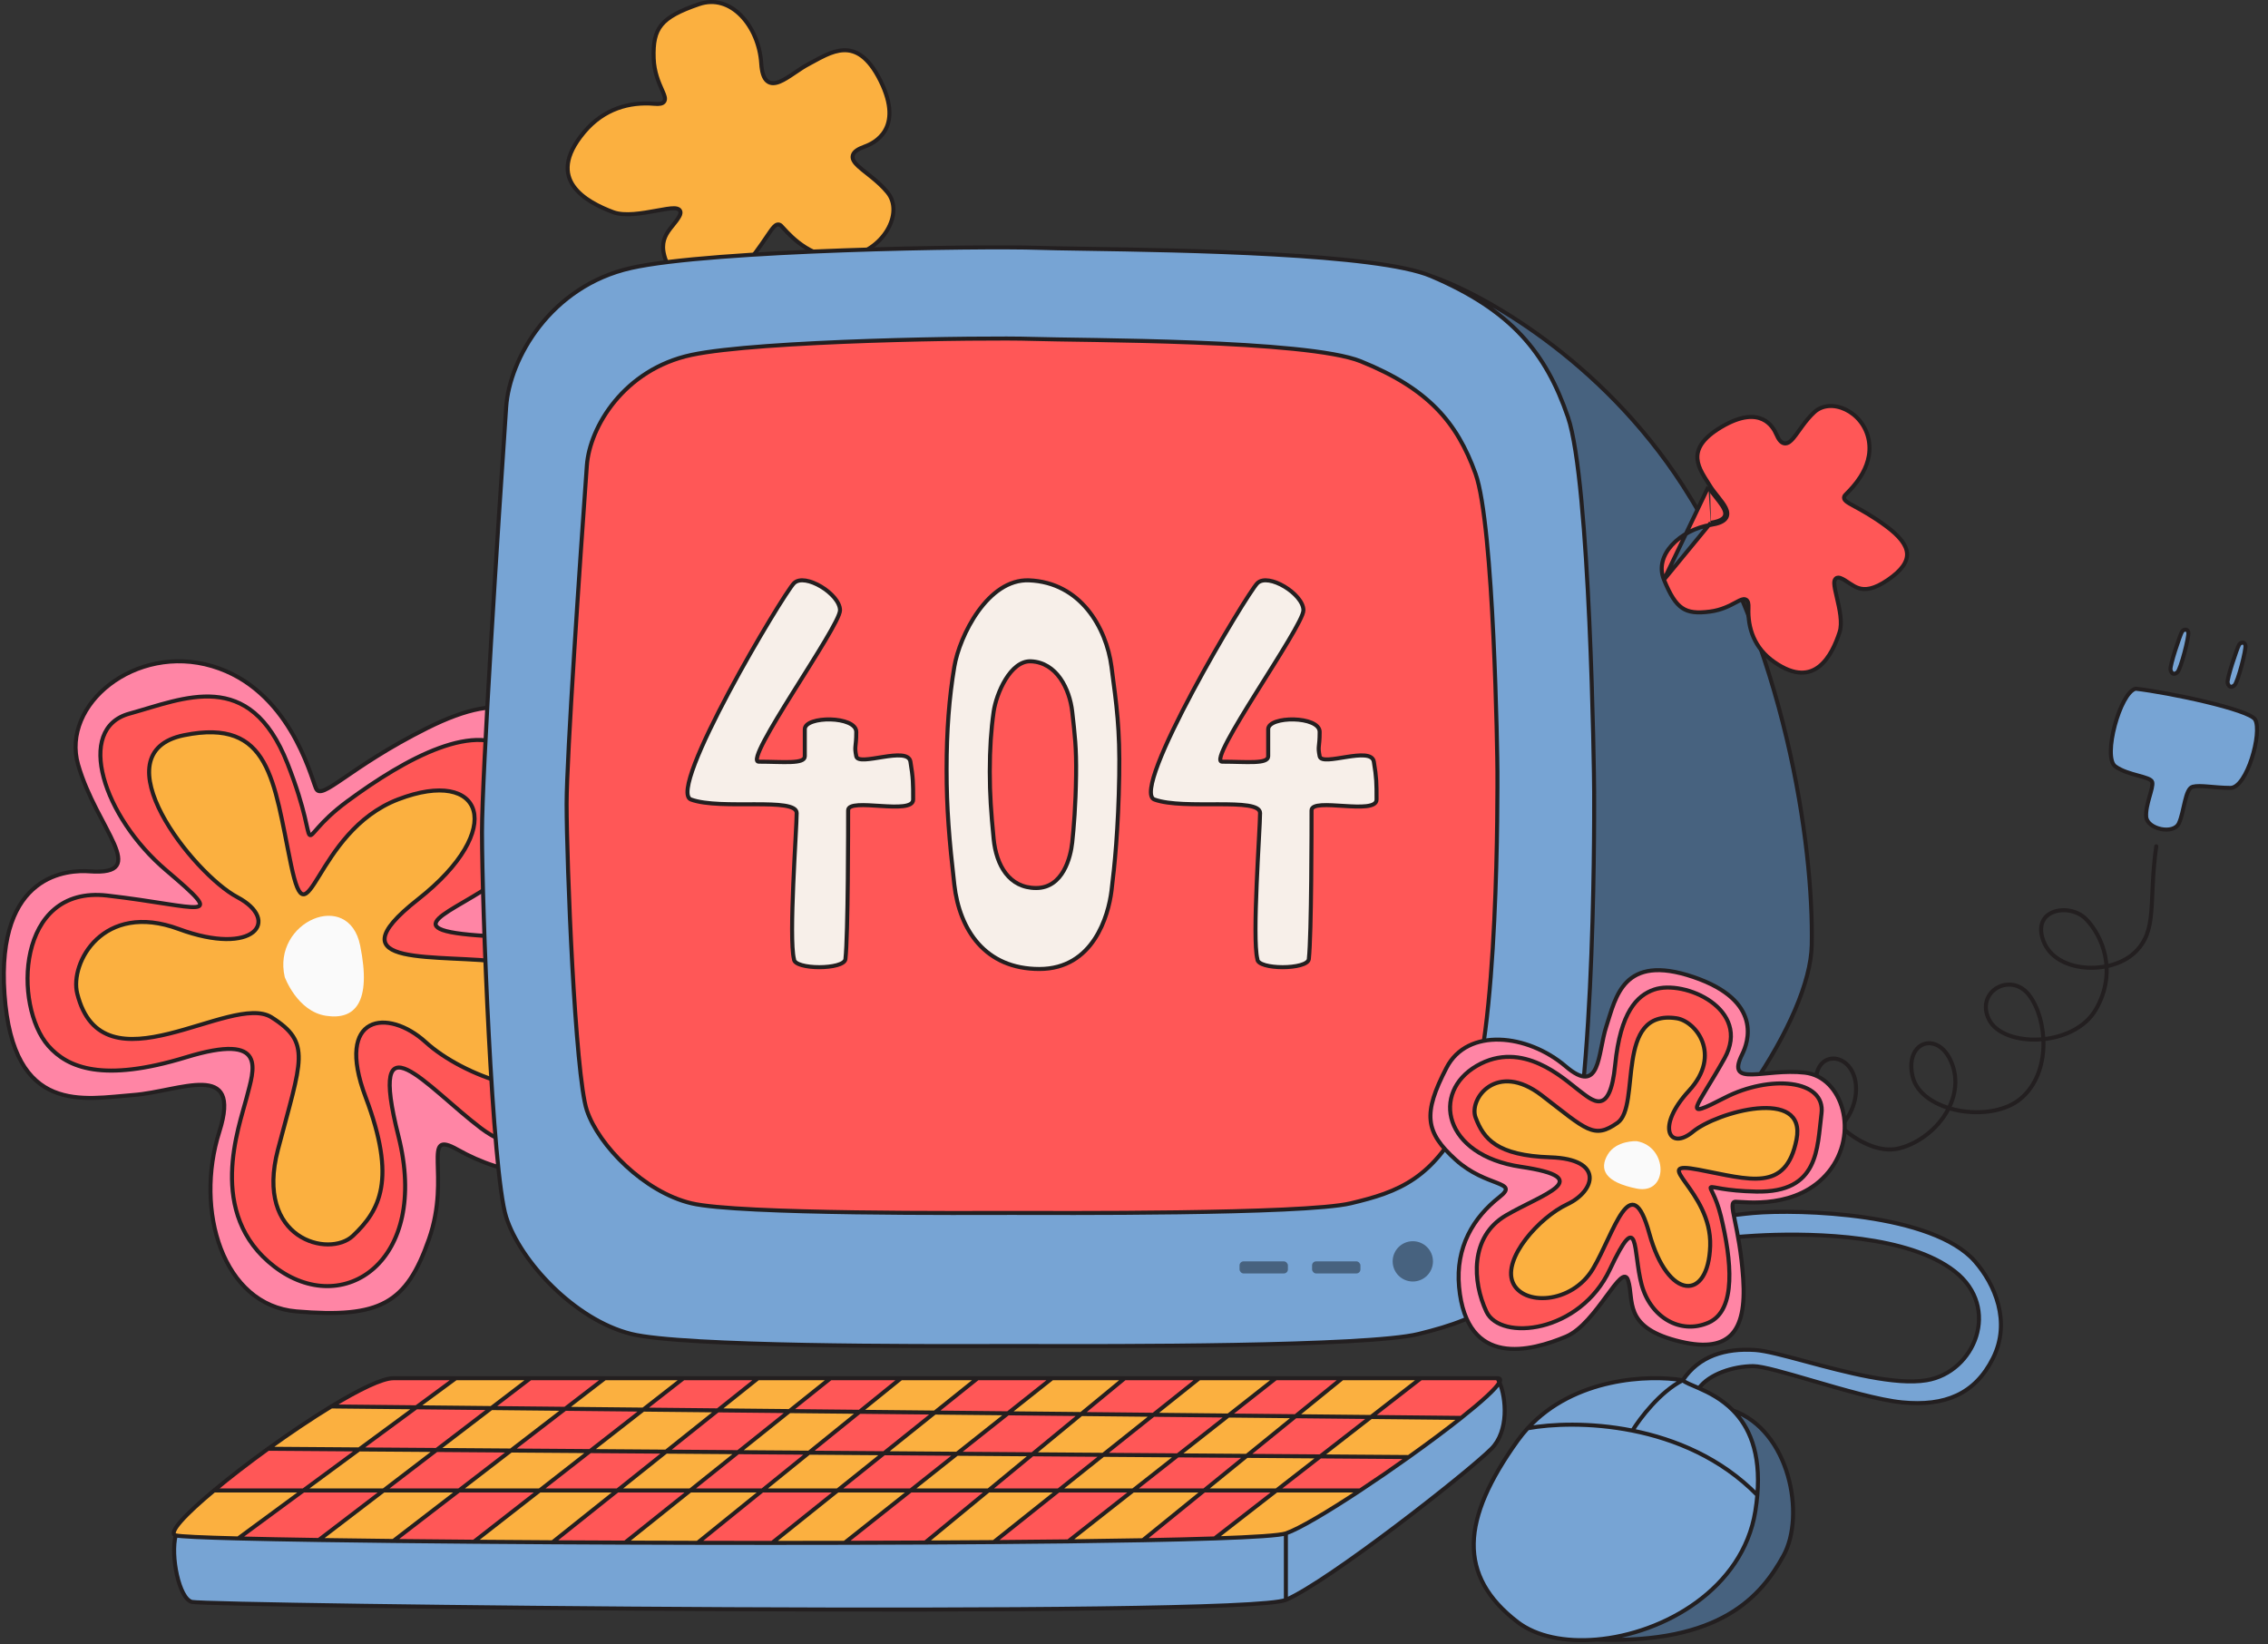 <svg width="458" height="332" viewBox="0 0 458 332" fill="none" xmlns="http://www.w3.org/2000/svg">
<rect x="0" y="0" width="458" height="332" fill="#333333" stroke="none"/>
<g clip-path="url(#clip0_3754_2392)">
<path d="M141.132 0.848L141.132 0.848C144.366 -0.268 147.37 0.821 149.654 3.153C151.948 5.494 153.489 9.07 153.726 12.819L153.726 12.819C153.84 14.6 154.212 15.757 154.897 16.348C155.626 16.978 156.557 16.855 157.439 16.499C158.329 16.14 159.32 15.488 160.308 14.82C160.402 14.757 160.496 14.693 160.591 14.629C161.502 14.012 162.417 13.392 163.305 12.931L163.305 12.93C163.66 12.745 164.019 12.549 164.383 12.35C165.138 11.937 165.916 11.512 166.731 11.14C167.93 10.592 169.154 10.187 170.38 10.145C171.594 10.104 172.829 10.418 174.065 11.342C175.31 12.274 176.574 13.838 177.806 16.325C180.265 21.289 179.851 24.423 178.709 26.377C177.55 28.36 175.573 29.247 174.681 29.567C173.953 29.827 173.392 30.093 172.99 30.379C172.588 30.664 172.305 30.997 172.21 31.397C172.114 31.803 172.231 32.19 172.437 32.536C172.64 32.877 172.951 33.216 173.313 33.554C173.787 33.995 174.4 34.48 175.063 35.005C175.404 35.275 175.759 35.556 176.115 35.847C177.179 36.716 178.292 37.704 179.237 38.861C180.913 40.916 180.74 43.869 179.15 46.504C177.565 49.13 174.613 51.35 170.913 51.857C164.316 52.761 159.839 47.866 158.201 46.074C157.998 45.852 157.838 45.678 157.724 45.568C157.524 45.377 157.263 45.274 156.967 45.345C156.717 45.405 156.502 45.577 156.319 45.762C155.949 46.137 155.505 46.785 154.946 47.611C154.902 47.677 154.856 47.744 154.81 47.813C153.675 49.492 151.983 51.995 149.259 55.071C146.41 58.287 143.989 59.91 141.843 59.956C139.742 60.001 137.71 58.526 135.642 54.987C133.595 51.484 133.655 49.394 134.31 47.86C134.648 47.07 135.155 46.396 135.697 45.722C135.765 45.638 135.833 45.553 135.902 45.469C136.373 44.887 136.86 44.286 137.211 43.63C137.413 43.254 137.544 42.787 137.233 42.423C137.094 42.261 136.906 42.174 136.728 42.125C136.548 42.075 136.343 42.055 136.13 42.051C135.321 42.037 134.083 42.263 132.719 42.513L132.598 42.535C131.161 42.798 129.549 43.09 127.997 43.208C126.439 43.326 124.988 43.264 123.861 42.853C121.141 41.839 117.634 40.172 115.824 37.587C114.931 36.312 114.453 34.815 114.686 33.042C114.921 31.258 115.883 29.155 117.95 26.691C121.941 21.943 127.11 20.54 132.118 20.958C132.639 21.002 133.062 21.001 133.389 20.936C133.718 20.87 134.022 20.722 134.181 20.412C134.328 20.124 134.294 19.798 134.225 19.517C134.153 19.226 134.019 18.892 133.865 18.533C133.8 18.383 133.73 18.225 133.656 18.059C133.017 16.616 132.106 14.559 132.006 11.783C131.893 8.629 132.298 6.591 133.607 5.006C134.933 3.399 137.241 2.187 141.132 0.848Z" fill="#FBB040" stroke="#231F20" stroke-width="0.814"/>
<path d="M59.856 264.801C44.94 263.54 39.261 244.355 44.295 228.504C48.951 213.877 36.249 220.409 26.953 221.102C17.072 221.84 2.623 225.368 0.908 200.726C-0.807 176.085 14.05 175.644 18.084 175.944C30.622 176.828 19.504 167.384 15.776 154.405C12.277 142.246 27.377 129.905 42.864 134.514C58.352 139.123 62.673 156.505 63.804 159.174C64.934 161.844 70.331 154.98 86.252 147.019C102.173 139.058 111.054 141.826 113.479 159.833C115.904 177.84 106.45 177.714 101.32 182.08C96.19 186.446 118.462 186.227 126.255 193.968C135.122 202.777 148.678 220.329 124.797 233.05C113.167 239.248 101.886 237.478 92.401 232.135C84.86 227.873 91.174 237.221 86.627 250.2C82.08 263.178 76.863 266.233 59.856 264.801Z" fill="#FF85A5" stroke="#231F20" stroke-width="0.814" stroke-miterlimit="10"/>
<path d="M9.779 211.197C2.68 203.173 3.252 178.714 21.639 180.833C40.784 183.036 46.236 186.494 33.562 175.739C20.887 164.984 15.064 147.139 26.113 144.102C37.161 141.065 50.401 134.706 58.061 154.173C65.721 173.64 58.263 170.568 70.083 161.838C81.902 153.108 96.559 145.051 103.909 152.109C111.259 159.166 109.695 170.607 100.868 177.472C92.041 184.338 77.166 188.033 100.337 189.103C123.508 190.173 136.08 213.427 128.832 221.549C121.583 229.671 108.208 236.201 97.158 227.831C86.108 219.46 74.1 204.214 80.47 229.438C86.84 254.661 69.319 266.424 55.419 255.763C41.519 245.102 48.357 227.35 49.792 221.683C51.227 216.015 54.358 208.355 37.555 213.487C20.753 218.619 13.66 215.592 9.779 211.197Z" fill="#FF5757" stroke="#231F20" stroke-width="0.814" stroke-miterlimit="10"/>
<path d="M15.593 200.606C20.692 221.02 46.693 200.266 54.829 205.412C62.965 210.558 60.903 213.963 56.13 232.123C51.356 250.282 66.493 254.055 71.267 249.539C76.709 244.408 80.141 238.222 73.834 221.528C67.526 204.834 78.34 203.483 85.958 210.426C93.575 217.368 110.543 223.274 116.566 217.262C122.589 211.25 115.779 196.358 102.331 194.383C88.883 192.408 66.323 195.83 84.405 181.602C102.488 167.374 97.594 154.844 80.431 161.399C63.268 167.953 62.302 191.485 58.769 174.593C55.235 157.702 54.658 144.932 37.184 148.45C19.711 151.969 39.026 176.435 47.918 181.15C56.81 185.866 51.362 193.221 36.088 187.585C20.813 181.948 14.05 194.427 15.593 200.606Z" fill="#FBB040" stroke="#231F20" stroke-width="0.814" stroke-miterlimit="10"/>
<path d="M57.5 197.283C54.904 186.103 70.392 179.387 72.732 190.917C75.072 202.446 71.683 205.992 65.849 205.112C60.015 204.232 57.5 197.283 57.5 197.283Z" fill="#FAFAFA"/>
<path d="M316.633 84.221C321.108 97.24 321.922 156.235 321.922 159.897C321.922 160.01 321.922 160.181 321.923 160.406L321.923 160.433C321.94 167.65 322.081 228.81 314.598 245.745C311.242 253.342 307.655 258.253 303.738 261.613C308.667 260.073 313.702 257.588 318.667 254.427C321.063 252.901 323.443 251.218 325.787 249.407C325.464 249.457 325.502 249.439 325.835 249.37C347.204 232.841 365.559 205.723 365.863 190.819C366.27 170.882 360.574 130.196 339.824 98.054C323.224 72.34 299.002 59.131 288.966 55.74C305.241 62.657 312.157 71.201 316.633 84.221Z" fill="#47627F"/>
<path fill-rule="evenodd" clip-rule="evenodd" d="M97.334 168.034C97.334 156.317 100.589 105.92 102.216 82.186C102.876 72.422 111.167 57.775 127.442 54.113C143.716 50.451 198.236 49.637 209.628 50.044C211.582 50.114 214.818 50.165 218.904 50.229C238.634 50.537 278.18 51.156 288.966 55.74C305.241 62.657 312.157 71.201 316.633 84.221C321.108 97.24 321.922 156.235 321.922 159.897C321.922 160.01 321.922 160.181 321.923 160.406L321.923 160.433C321.94 167.65 322.081 228.81 314.598 245.745C311.242 253.342 307.655 258.253 303.738 261.613C298.635 265.99 292.971 267.732 286.525 269.343C276.067 271.958 223.784 271.829 208.036 271.791C206.629 271.787 205.513 271.784 204.745 271.784C203.964 271.784 202.852 271.787 201.465 271.791C186.252 271.83 137.882 271.953 127.442 269.343C116.049 266.495 105.064 254.696 102.216 245.745C99.368 236.794 97.334 182.681 97.334 168.034ZM325.787 249.407C325.464 249.457 325.502 249.439 325.835 249.37C328.228 248.868 345.849 245.646 354.064 244.931C363.422 244.118 390.275 244.931 398.819 254.696C402.852 259.306 406.143 266.902 402.481 274.226C398.819 281.549 392.716 283.99 384.172 283.176C379.531 282.734 372.249 280.612 365.912 278.765C360.583 277.211 355.923 275.853 354.064 275.853C349.995 275.853 345.113 277.48 343.079 280.306C345.111 281.202 347.715 282.508 349.971 284.804C353.134 288.022 355.613 293.185 354.874 301.892C354.787 302.926 354.654 304.01 354.471 305.147C351.957 320.788 336.022 329.91 322.329 331.065C316.075 331.593 310.288 330.458 306.461 327.525C294.255 318.167 295.069 306.775 306.461 290.907C307.103 290.013 307.783 289.179 308.495 288.401C317.91 278.119 333.016 277.566 339.824 278.701C343.079 273.819 348.368 272.191 354.471 272.598C356.608 272.74 360.29 273.731 364.593 274.888C372.581 277.036 382.708 279.759 389.054 278.701C398.819 277.074 404.108 264.054 394.75 256.73C385.393 249.407 366.677 249 356.505 249.407C346.334 249.814 325.584 252.482 318.667 254.427C321.063 252.901 323.443 251.218 325.787 249.407Z" fill="#77A4D4"/>
<path d="M354.874 301.892C354.787 302.926 354.654 304.01 354.471 305.147C351.957 320.788 336.022 329.91 322.329 331.065C347.554 332 355.692 322.235 360.167 314.098C364.643 305.961 361.388 288.869 349.971 284.804C353.134 288.022 355.613 293.185 354.874 301.892Z" fill="#47627F"/>
<path d="M288.966 55.74C305.241 62.657 312.157 71.201 316.633 84.221C321.108 97.24 321.922 156.235 321.922 159.897C321.922 160.01 321.922 160.181 321.923 160.406M288.966 55.74C299.002 59.131 323.224 72.34 339.824 98.054C360.574 130.196 366.27 170.882 365.863 190.819C365.559 205.723 347.204 232.841 325.835 249.37M288.966 55.74C278.18 51.156 238.634 50.537 218.904 50.229C214.818 50.165 211.582 50.114 209.628 50.044C198.236 49.637 143.716 50.451 127.442 54.113C111.167 57.775 102.876 72.422 102.216 82.186C100.589 105.92 97.334 156.317 97.334 168.034C97.334 182.681 99.368 236.794 102.216 245.745C105.064 254.696 116.049 266.495 127.442 269.343C137.882 271.953 186.252 271.83 201.465 271.791C202.852 271.787 203.964 271.784 204.746 271.784C205.513 271.784 206.629 271.787 208.036 271.791C223.784 271.829 276.067 271.958 286.525 269.343C292.971 267.732 298.635 265.99 303.738 261.613M303.738 261.613C307.655 258.253 311.242 253.342 314.598 245.745C322.081 228.81 321.94 167.65 321.923 160.433M303.738 261.613C308.667 260.073 313.702 257.588 318.667 254.427M318.667 254.427C325.584 252.482 346.334 249.814 356.505 249.407C366.677 249 385.393 249.407 394.75 256.73C404.108 264.054 398.819 277.074 389.054 278.701C382.708 279.759 372.581 277.036 364.593 274.888C360.29 273.731 356.608 272.74 354.471 272.598C348.368 272.191 343.079 273.819 339.824 278.701M318.667 254.427C321.063 252.901 323.443 251.218 325.787 249.407M339.824 278.701C333.016 277.566 317.91 278.119 308.496 288.401M339.824 278.701C335.267 280.979 331.144 286.429 329.652 288.869M339.824 278.701C340.293 279.17 341.517 279.617 343.079 280.306M308.496 288.401C307.783 289.179 307.103 290.013 306.461 290.907C295.069 306.775 294.255 318.167 306.461 327.525C310.288 330.458 316.075 331.593 322.329 331.065M308.496 288.401C313.165 287.532 321.076 287.161 329.652 288.869M354.874 301.892C354.787 302.926 354.654 304.01 354.471 305.147C351.957 320.788 336.022 329.91 322.329 331.065M354.874 301.892C347.536 294.392 338.26 290.584 329.652 288.869M354.874 301.892C355.613 293.185 353.134 288.022 349.971 284.804M322.329 331.065C347.554 332 355.692 322.235 360.167 314.098C364.643 305.961 361.388 288.869 349.971 284.804M349.971 284.804C347.715 282.508 345.111 281.202 343.079 280.306M343.079 280.306C345.113 277.48 349.995 275.853 354.064 275.853C355.923 275.853 360.583 277.211 365.912 278.765C372.249 280.612 379.531 282.734 384.172 283.176C392.716 283.99 398.819 281.549 402.481 274.226C406.143 266.902 402.852 259.306 398.819 254.696C390.275 244.931 363.422 244.118 354.064 244.931C345.849 245.646 328.228 248.868 325.835 249.37M325.787 249.407C325.464 249.457 325.502 249.44 325.835 249.37M325.787 249.407C325.803 249.395 325.819 249.382 325.835 249.37M321.923 160.433L321.923 160.406M321.923 160.433C321.923 160.424 321.923 160.415 321.923 160.406" stroke="#231F20" stroke-width="0.814"/>
<path d="M351.216 223.368C352.437 225.945 356.668 231.017 363.829 230.691C372.78 230.285 376.035 222.147 374.407 217.265C372.78 212.382 366.677 212.382 366.677 218.485C366.677 224.588 376.442 233.539 383.358 231.912C390.275 230.284 396.785 222.554 394.344 215.23C391.902 207.907 384.579 209.941 386.206 217.265C387.834 224.588 402.074 227.029 408.177 221.74C414.28 216.451 413.466 205.873 409.804 200.99C406.143 196.108 398.819 200.176 401.667 205.873C404.515 211.569 418.755 211.569 423.231 203.838C427.706 196.108 424.451 188.784 421.196 185.529C417.942 182.274 410.211 183.495 412.652 190.005C415.094 196.515 426.079 196.922 430.961 192.446C435.844 187.971 433.809 182.275 435.437 170.882" stroke="#231F20" stroke-width="0.814" stroke-linecap="round"/>
<path d="M455.413 145.308C454.239 143.249 437.877 139.82 431.269 139.061C428.107 139.834 424.584 152.841 427.14 154.73C429.696 156.618 434.333 156.741 434.623 157.927C434.913 159.113 433.217 162.459 433.401 164.927C433.586 167.395 438.908 168.607 440.006 166.245C441.104 163.882 441.227 159.245 442.808 158.859C444.389 158.472 447.05 159.078 450.405 159.096C453.76 159.114 456.879 147.881 455.413 145.308Z" fill="#77A4D4"/>
<path d="M439.695 135.746C439.001 136.334 438.509 136.036 438.316 135.245C438.123 134.455 440.248 128.182 440.626 127.56C440.925 127.069 441.715 126.875 441.908 127.666C442.102 128.456 440.388 135.157 439.695 135.746Z" fill="#77A4D4"/>
<path d="M451.226 138.373C450.532 138.961 450.04 138.662 449.847 137.872C449.654 137.082 451.78 130.809 452.158 130.187C452.456 129.695 453.247 129.502 453.44 130.293C453.633 131.083 451.92 137.784 451.226 138.373Z" fill="#77A4D4"/>
<path d="M455.413 145.308C454.239 143.249 437.877 139.82 431.269 139.061C428.107 139.834 424.584 152.841 427.14 154.73C429.696 156.618 434.333 156.741 434.623 157.927C434.913 159.113 433.217 162.459 433.401 164.927C433.586 167.395 438.908 168.607 440.006 166.245C441.104 163.882 441.227 159.245 442.808 158.859C444.389 158.472 447.05 159.078 450.405 159.096C453.76 159.114 456.879 147.881 455.413 145.308Z" stroke="#231F20" stroke-width="0.814"/>
<path d="M439.695 135.746C439.001 136.334 438.509 136.036 438.316 135.245C438.123 134.455 440.248 128.182 440.626 127.56C440.925 127.069 441.715 126.875 441.908 127.666C442.102 128.456 440.388 135.157 439.695 135.746Z" stroke="#231F20" stroke-width="0.814"/>
<path d="M451.226 138.373C450.532 138.961 450.04 138.662 449.847 137.872C449.654 137.082 451.78 130.809 452.158 130.187C452.456 129.695 453.247 129.502 453.44 130.293C453.633 131.083 451.92 137.784 451.226 138.373Z" stroke="#231F20" stroke-width="0.814"/>
<path d="M114.422 162.339C114.422 153.013 117.146 112.901 118.508 94.011C119.06 86.239 126 74.582 139.62 71.667C153.241 68.753 198.871 68.105 208.406 68.429C217.94 68.753 263.911 68.558 274.807 72.962C288.428 78.467 294.217 85.268 297.963 95.63C301.708 105.993 302.389 152.948 302.389 155.863C302.389 158.777 302.73 210.266 296.26 224.19C289.79 238.115 282.299 240.706 272.764 242.972C263.229 245.239 212.151 244.915 204.319 244.915C196.487 244.915 149.155 245.239 139.62 242.972C130.086 240.706 120.892 231.315 118.508 224.19C116.124 217.066 114.422 173.997 114.422 162.339Z" fill="#FF5757" stroke="#231F20" stroke-width="0.814"/>
<circle cx="285.304" cy="254.696" r="4.069" fill="#47627F"/>
<rect x="264.961" y="254.696" width="9.765" height="2.441" rx="0.814" fill="#47627F"/>
<rect x="250.314" y="254.696" width="9.765" height="2.441" rx="0.814" fill="#47627F"/>
<path d="M292.115 215.596C296.332 207.439 308.451 208.729 316.166 215.312C323.286 221.394 322.603 212.66 324.386 207.233C326.291 201.45 327.714 192.443 341.944 197.271C356.173 202.1 352.947 210.612 351.838 212.841C348.391 219.728 356.317 215.657 364.475 216.591C372.134 217.468 375.514 228.931 369.283 236.618C363.052 244.304 352.264 242.659 350.482 242.659C348.699 242.659 351.304 247.348 352.023 258.254C352.742 269.16 349.105 273.524 338.42 270.666C327.735 267.808 330.026 262.474 328.783 258.543C327.54 254.612 322.423 267.282 316.259 269.877C309.226 272.828 296.173 276.377 294.647 259.858C293.902 251.81 297.55 245.831 302.79 241.72C306.956 238.449 300.221 239.827 293.99 234.203C287.759 228.58 287.291 224.892 292.115 215.596Z" fill="#FF85A5" stroke="#231F20" stroke-width="0.814" stroke-miterlimit="10"/>
<path d="M333.992 199.83C340.156 197.695 353.774 203.777 348.252 213.697C342.504 224.015 339.288 226.3 348.309 221.652C357.329 217.004 368.728 217.897 367.829 224.871C366.93 231.846 367.388 240.864 354.653 240.606C341.918 240.348 345.406 236.85 347.528 245.61C349.649 254.369 350.733 264.563 345.036 267.065C339.339 269.567 333.288 265.992 331.505 259.379C329.723 252.765 331.151 243.464 325.094 256.34C319.038 269.216 303.005 270.862 300.17 264.852C297.334 258.842 296.789 249.721 304.089 245.429C311.389 241.137 322.783 237.923 307.115 235.596C291.447 233.27 288.961 220.579 298.212 215.214C307.464 209.849 315.838 217.897 318.689 220.043C321.54 222.189 325.094 225.764 326.163 215.033C327.231 204.303 330.606 201.001 333.992 199.83Z" fill="#FF5757" stroke="#231F20" stroke-width="0.814" stroke-miterlimit="10"/>
<path d="M338.574 205.613C325.922 203.689 331.449 223.318 326.646 226.713C321.843 230.107 320.409 228.142 311.332 221.172C302.255 214.203 296.574 221.879 297.976 225.64C299.579 229.932 302.25 233.326 313.11 233.688C323.969 234.049 322.192 240.482 316.495 243.164C310.798 245.847 303.498 254.07 305.471 258.899C307.444 263.727 317.399 263.366 321.673 256.216C325.947 249.066 329.327 235.472 333.067 249.061C336.807 262.649 344.995 262.83 345.355 251.568C345.714 240.306 332.697 234.224 343.023 236.19C353.348 238.155 360.648 240.832 362.785 230.112C364.922 219.392 346.629 224.567 341.887 228.503C337.146 232.439 334.3 227.605 341.065 220.249C347.831 212.892 342.406 206.196 338.574 205.613Z" fill="#FBB040" stroke="#231F20" stroke-width="0.814" stroke-miterlimit="10"/>
<path d="M330.504 230.422C336.884 231.511 336.987 241.302 330.504 239.997C324.021 238.692 322.922 236.081 324.653 233.146C326.384 230.211 330.504 230.422 330.504 230.422Z" fill="#FAFAFA"/>
<path d="M336.02 117.054L336.02 117.055C337.267 120.098 338.341 121.838 339.695 122.759C341.03 123.667 342.717 123.83 345.348 123.487C347.656 123.185 349.334 122.284 350.514 121.651C350.648 121.579 350.775 121.511 350.897 121.447C351.19 121.293 351.466 121.156 351.709 121.073C351.939 120.995 352.227 120.933 352.498 121.04C352.801 121.159 352.949 121.429 353.019 121.706C353.088 121.978 353.102 122.331 353.084 122.757C352.921 126.832 354.256 130.881 358.313 133.696L358.314 133.697C360.425 135.166 362.196 135.769 363.676 135.816C365.148 135.863 366.373 135.361 367.402 134.538C369.489 132.873 370.756 129.909 371.49 127.632L371.49 127.631C371.79 126.711 371.794 125.552 371.645 124.309C371.497 123.072 371.202 121.796 370.936 120.654C370.928 120.617 370.919 120.581 370.911 120.545C370.66 119.47 370.429 118.479 370.413 117.813C370.408 117.636 370.418 117.462 370.454 117.304C370.491 117.147 370.56 116.977 370.696 116.844C371.006 116.542 371.426 116.617 371.759 116.756C372.318 116.991 372.838 117.34 373.332 117.673C373.407 117.724 373.482 117.774 373.556 117.823C374.132 118.207 374.7 118.557 375.356 118.763C376.626 119.161 378.354 119.052 381.199 117.116C384.079 115.155 385.213 113.402 385.108 111.744C385.001 110.055 383.603 108.247 380.828 106.203C378.182 104.254 376.044 103.089 374.606 102.305C374.544 102.271 374.484 102.238 374.426 102.206C373.722 101.822 373.156 101.509 372.822 101.232C372.658 101.095 372.487 100.918 372.42 100.69C372.34 100.417 372.433 100.174 372.591 99.991C372.684 99.884 372.828 99.737 373.01 99.551C373.64 98.908 374.724 97.803 375.693 96.278C376.929 94.332 377.912 91.783 377.373 88.861C376.833 85.939 374.905 83.751 372.688 82.689C370.463 81.625 368.021 81.719 366.38 83.231L366.38 83.231C365.45 84.087 364.667 85.064 363.981 85.995C363.751 86.306 363.529 86.616 363.315 86.916C362.902 87.494 362.518 88.03 362.167 88.449C361.897 88.771 361.623 89.053 361.341 89.248C361.058 89.444 360.728 89.577 360.365 89.529C360.003 89.481 359.696 89.263 359.433 88.948C359.172 88.634 358.925 88.191 358.68 87.618L358.68 87.618C358.387 86.931 357.59 85.428 355.926 84.663C354.289 83.909 351.683 83.815 347.642 86.202C343.597 88.592 342.635 90.772 342.782 92.654C342.858 93.626 343.23 94.57 343.723 95.49C344.059 96.116 344.434 96.704 344.8 97.278C344.979 97.559 345.156 97.837 345.326 98.114M336.02 117.054L344.978 98.326M336.02 117.054C334.999 114.572 335.779 112.079 337.639 110.042C339.503 108 342.422 106.463 345.534 105.967M336.02 117.054L345.47 105.565M345.326 98.114L344.978 98.326M345.326 98.114C345.326 98.114 345.326 98.114 345.325 98.114L344.978 98.326M345.326 98.114C345.737 98.786 346.279 99.468 346.824 100.154C346.882 100.226 346.939 100.299 346.997 100.371C347.586 101.113 348.172 101.871 348.508 102.574C348.843 103.278 348.987 104.058 348.465 104.724C347.985 105.338 347.019 105.732 345.534 105.967M344.978 98.326C345.403 99.021 345.962 99.723 346.504 100.405C348.364 102.744 350.034 104.844 345.47 105.565M345.534 105.967L345.47 105.565M345.534 105.967C345.534 105.967 345.533 105.967 345.533 105.967L345.47 105.565" fill="#FF5757" stroke="#231F20" stroke-width="0.814"/>
<path d="M139.548 161.443C134.461 159.597 158.146 119.948 160.334 117.764C162.522 115.58 169.633 119.948 169.633 123.224C169.633 126.5 149.896 153.799 153.223 153.799C158.146 153.799 162.522 154.345 162.522 152.707V147.248C162.522 144.518 172.915 144.518 172.915 147.794C172.915 151.069 172.478 150.523 172.915 152.707C173.353 154.891 183.308 150.523 183.855 153.799C184.402 157.075 184.402 158.167 184.402 161.443C184.402 164.719 171.274 160.897 171.274 163.627C171.274 166.357 171.274 188.742 170.727 193.656C170.484 195.84 160.334 195.84 160.334 193.656C159.24 189.288 160.881 167.449 160.881 164.173C160.881 160.897 145.565 163.627 139.548 161.443Z" fill="#F7EFE9" stroke="#231F20" stroke-width="0.814"/>
<path d="M233.126 161.443C228.039 159.597 251.724 119.948 253.912 117.764C256.101 115.58 263.212 119.948 263.212 123.224C263.212 126.5 243.474 153.799 246.801 153.799C251.724 153.799 256.1 154.345 256.1 152.707V147.248C256.1 144.518 266.494 144.518 266.494 147.794C266.494 151.069 266.056 150.523 266.494 152.707C266.931 154.891 276.887 150.523 277.434 153.799C277.981 157.075 277.981 158.167 277.981 161.443C277.981 164.719 264.853 160.897 264.853 163.627C264.853 166.357 264.853 188.742 264.306 193.656C264.062 195.84 253.912 195.84 253.912 193.656C252.818 189.288 254.459 167.449 254.459 164.173C254.459 160.897 239.143 163.627 233.126 161.443Z" fill="#F7EFE9" stroke="#231F20" stroke-width="0.814"/>
<path d="M207.805 117.183C199.48 116.851 193.757 128.394 192.717 134.623C191.676 140.851 191.156 147.494 191.156 155.384C191.156 163.273 191.676 169.501 192.717 178.636C193.757 187.771 198.96 195.66 209.886 195.66C220.812 195.66 223.834 184.864 224.454 179.881C225.074 174.899 225.836 167.385 226.015 156.629C226.172 147.16 225.494 142.512 224.454 134.623C223.413 126.734 218.21 117.599 207.805 117.183Z" fill="#F7EFE9" stroke="#231F20" stroke-width="0.814"/>
<path d="M208.201 133.531C204.038 133.337 201.177 140.071 200.657 143.704C200.136 147.337 199.876 151.213 199.876 155.815C199.876 160.417 200.136 164.05 200.657 169.378C201.177 174.707 203.778 179.309 209.241 179.309C214.704 179.309 216.215 173.011 216.525 170.105C216.835 167.198 217.216 162.815 217.306 156.541C217.384 151.017 217.045 148.306 216.525 143.704C216.005 139.102 213.404 133.773 208.201 133.531Z" fill="#FF5757" stroke="#231F20" stroke-width="0.814"/>
<path d="M35.49 310.029C34.406 314.098 36.141 322.805 38.745 323.456C42 324.27 251.128 326.711 259.672 323.049V309.623C258.472 310.035 253.306 310.372 245.294 310.642C241.163 310.781 236.275 310.902 230.785 311.006C226.163 311.094 221.115 311.171 215.731 311.236C210.955 311.293 205.916 311.342 200.677 311.383C196.198 311.418 191.574 311.447 186.843 311.47C181.533 311.496 176.09 311.515 170.569 311.526C165.733 311.537 160.838 311.542 155.922 311.543C150.913 311.543 145.881 311.538 140.868 311.529C135.956 311.52 131.061 311.506 126.221 311.488C121.267 311.469 116.371 311.446 111.574 311.419C106.139 311.388 100.83 311.352 95.706 311.31C90.027 311.265 84.576 311.213 79.432 311.156C74.046 311.096 68.997 311.03 64.378 310.959C58.077 310.863 52.574 310.756 48.103 310.642C40.851 310.456 36.315 310.249 35.49 310.029Z" fill="#77A4D4"/>
<path d="M259.672 323.049C268.216 319.387 296.289 297.417 301.172 292.534C304.737 288.969 304.167 282.307 302.802 279.109C302.13 280.386 299.17 283.052 295.069 286.304C292.018 288.724 288.335 291.468 284.49 294.208C281.234 296.528 277.861 298.846 274.66 300.959C268.158 305.25 262.362 308.698 259.672 309.623V323.049Z" fill="#77A4D4"/>
<path d="M43.221 300.959C37.429 305.786 33.833 309.587 35.49 310.029C36.315 310.249 40.851 310.456 48.103 310.642L61.257 300.959H43.221Z" fill="#FBB040"/>
<path d="M48.103 310.642C52.574 310.756 58.077 310.863 64.378 310.959L77.457 300.959H61.257L48.103 310.642Z" fill="#FF5757"/>
<path d="M64.378 310.959C68.997 311.03 74.046 311.096 79.432 311.156L92.688 300.959H77.457L64.378 310.959Z" fill="#FBB040"/>
<path d="M108.973 300.959L95.706 311.31C100.83 311.352 106.139 311.388 111.574 311.419L124.679 300.959H108.973Z" fill="#FBB040"/>
<path d="M139.385 300.959L126.221 311.488C131.061 311.506 135.956 311.52 140.868 311.529L153.938 300.959H139.385Z" fill="#FBB040"/>
<path d="M169.133 300.959L155.922 311.543C160.838 311.542 165.733 311.537 170.569 311.526L183.895 300.959H169.133Z" fill="#FBB040"/>
<path d="M199.605 300.959L186.843 311.47C191.574 311.447 196.198 311.418 200.677 311.383L213.751 300.959H199.605Z" fill="#FBB040"/>
<path d="M228.805 300.959L215.731 311.236C221.115 311.171 226.163 311.094 230.785 311.006L243.157 300.959H228.805Z" fill="#FBB040"/>
<path d="M259.672 309.623C262.362 308.698 268.158 305.25 274.66 300.959H257.758L245.294 310.642C253.306 310.372 258.472 310.035 259.672 309.623Z" fill="#FBB040"/>
<path d="M266.615 294.078L251.762 293.97L243.157 300.959H257.758L266.615 294.078Z" fill="#FBB040"/>
<path d="M222.78 293.759L213.751 300.959H228.805L237.824 293.869L222.78 293.759Z" fill="#FBB040"/>
<path d="M193.244 293.545L183.895 300.959H199.605L208.472 293.655L193.244 293.545Z" fill="#FBB040"/>
<path d="M163.373 293.328L153.938 300.959H169.133L178.52 293.438L163.373 293.328Z" fill="#FBB040"/>
<path d="M134.502 293.118L124.679 300.959H139.385L149.055 293.224L134.502 293.118Z" fill="#FBB040"/>
<path d="M103.177 292.891L92.688 300.959H108.973L119.164 293.007L103.177 292.891Z" fill="#FBB040"/>
<path d="M72.519 292.668L61.257 300.959H77.457L88.151 292.781L72.519 292.668Z" fill="#FBB040"/>
<path d="M84.07 284.164L66.909 283.99C62.885 286.438 58.422 289.444 54.143 292.534L72.519 292.668L84.07 284.164Z" fill="#FBB040"/>
<path d="M103.177 292.891L114.125 284.469L99.22 284.318L88.151 292.781L103.177 292.891Z" fill="#FBB040"/>
<path d="M107.098 278.294H92.044L84.07 284.164L99.22 284.318L107.098 278.294Z" fill="#FBB040"/>
<path d="M138.02 278.294H122.152L114.125 284.469L129.901 284.629L138.02 278.294Z" fill="#FBB040"/>
<path d="M134.502 293.118L144.946 284.782L129.901 284.629L119.164 293.007L134.502 293.118Z" fill="#FBB040"/>
<path d="M167.721 278.294H153.074L144.946 284.782L159.426 284.929L167.721 278.294Z" fill="#FBB040"/>
<path d="M163.373 293.328L173.58 285.072L159.426 284.929L149.055 293.224L163.373 293.328Z" fill="#FBB040"/>
<path d="M197.422 278.294H181.961L173.58 285.072L188.769 285.226L197.422 278.294Z" fill="#FBB040"/>
<path d="M193.244 293.545L203.545 285.376L188.769 285.226L178.52 293.438L193.244 293.545Z" fill="#FBB040"/>
<path d="M227.123 278.294H212.476L203.545 285.376L218.342 285.526L227.123 278.294Z" fill="#FBB040"/>
<path d="M222.78 293.759L232.921 285.674L218.342 285.526L208.472 293.655L222.78 293.759Z" fill="#FBB040"/>
<path d="M257.638 278.294H242.177L232.921 285.674L248.054 285.828L257.638 278.294Z" fill="#FBB040"/>
<path d="M251.762 293.97L261.619 285.965L248.054 285.828L237.824 293.869L251.762 293.97Z" fill="#FBB040"/>
<path d="M286.932 278.294H271.064L261.619 285.965L276.859 286.12L286.932 278.294Z" fill="#FBB040"/>
<path d="M284.49 294.208C288.335 291.468 292.018 288.724 295.069 286.304L276.859 286.12L266.615 294.078L284.49 294.208Z" fill="#FBB040"/>
<path d="M54.143 292.534C50.18 295.396 46.375 298.329 43.221 300.959H61.257L72.519 292.668L54.143 292.534Z" fill="#FF5757"/>
<path d="M77.457 300.959H92.688L103.177 292.891L88.151 292.781L77.457 300.959Z" fill="#FF5757"/>
<path d="M79.432 311.156C84.576 311.213 90.027 311.265 95.706 311.31L108.973 300.959H92.688L79.432 311.156Z" fill="#FF5757"/>
<path d="M111.574 311.419C116.371 311.446 121.267 311.469 126.221 311.488L139.385 300.959H124.679L111.574 311.419Z" fill="#FF5757"/>
<path d="M108.973 300.959H124.679L134.502 293.118L119.164 293.007L108.973 300.959Z" fill="#FF5757"/>
<path d="M103.177 292.891L119.164 293.007L129.901 284.629L114.125 284.469L103.177 292.891Z" fill="#FF5757"/>
<path d="M72.519 292.668L88.151 292.781L99.22 284.318L84.07 284.164L72.519 292.668Z" fill="#FF5757"/>
<path d="M79.432 278.294C77.187 278.294 72.466 280.609 66.909 283.99L84.07 284.164L92.044 278.294H79.432Z" fill="#FF5757"/>
<path d="M122.152 278.294H107.098L99.22 284.318L114.125 284.469L122.152 278.294Z" fill="#FF5757"/>
<path d="M153.074 278.294H138.02L129.901 284.629L144.946 284.782L153.074 278.294Z" fill="#FF5757"/>
<path d="M134.502 293.118L149.055 293.224L159.426 284.929L144.946 284.782L134.502 293.118Z" fill="#FF5757"/>
<path d="M139.385 300.959H153.938L163.373 293.328L149.055 293.224L139.385 300.959Z" fill="#FF5757"/>
<path d="M181.961 278.294L167.721 278.294L159.426 284.929L173.58 285.072L181.961 278.294Z" fill="#FF5757"/>
<path d="M140.868 311.529C145.881 311.538 150.913 311.543 155.922 311.543L169.133 300.959H153.938L140.868 311.529Z" fill="#FF5757"/>
<path d="M170.569 311.526C176.09 311.515 181.533 311.496 186.843 311.47L199.605 300.959H183.895L170.569 311.526Z" fill="#FF5757"/>
<path d="M169.133 300.959H183.895L193.244 293.545L178.52 293.438L169.133 300.959Z" fill="#FF5757"/>
<path d="M200.677 311.383C205.916 311.342 210.955 311.293 215.731 311.236L228.805 300.959H213.751L200.677 311.383Z" fill="#FF5757"/>
<path d="M199.605 300.959H213.751L222.78 293.759L208.472 293.655L199.605 300.959Z" fill="#FF5757"/>
<path d="M230.785 311.006C236.275 310.902 241.163 310.781 245.294 310.642L257.758 300.959H243.157L230.785 311.006Z" fill="#FF5757"/>
<path d="M228.805 300.959H243.157L251.762 293.97L237.824 293.869L228.805 300.959Z" fill="#FF5757"/>
<path d="M274.66 300.959C277.861 298.846 281.234 296.528 284.49 294.208L266.615 294.078L257.758 300.959H274.66Z" fill="#FF5757"/>
<path d="M222.78 293.759L237.824 293.869L248.054 285.828L232.921 285.674L222.78 293.759Z" fill="#FF5757"/>
<path d="M193.244 293.545L208.472 293.655L218.342 285.526L203.545 285.376L193.244 293.545Z" fill="#FF5757"/>
<path d="M163.373 293.328L178.52 293.438L188.769 285.226L173.58 285.072L163.373 293.328Z" fill="#FF5757"/>
<path d="M251.762 293.97L266.615 294.078L276.859 286.12L261.619 285.965L251.762 293.97Z" fill="#FF5757"/>
<path d="M271.064 278.294H257.638L248.054 285.828L261.619 285.965L271.064 278.294Z" fill="#FF5757"/>
<path d="M242.177 278.294H227.123L218.342 285.526L232.921 285.674L242.177 278.294Z" fill="#FF5757"/>
<path d="M212.476 278.294L197.422 278.294L188.769 285.226L203.545 285.376L212.476 278.294Z" fill="#FF5757"/>
<path d="M302.392 278.294L286.932 278.294L276.859 286.12L295.069 286.304C299.17 283.052 302.13 280.386 302.802 279.109C302.672 278.804 302.534 278.531 302.392 278.294Z" fill="#FF5757"/>
<path d="M79.432 278.294C77.187 278.294 72.466 280.609 66.909 283.99M79.432 278.294C80.494 278.294 85.001 278.294 92.044 278.294M79.432 278.294H92.044M35.49 310.029C34.406 314.098 36.141 322.805 38.745 323.456C42 324.27 251.128 326.711 259.672 323.049M35.49 310.029C33.833 309.587 37.429 305.786 43.221 300.959M35.49 310.029C36.315 310.249 40.851 310.456 48.103 310.642M259.672 309.623V323.049M259.672 309.623C262.362 308.698 268.158 305.25 274.66 300.959M259.672 309.623C258.472 310.035 253.306 310.372 245.294 310.642M302.392 278.294C301.685 278.294 296.023 278.294 286.932 278.294M302.392 278.294C302.968 278.294 303.078 278.584 302.802 279.109M302.392 278.294C302.534 278.531 302.672 278.804 302.802 279.109M302.392 278.294L286.932 278.294M259.672 323.049C268.216 319.387 296.289 297.417 301.172 292.534C304.737 288.969 304.167 282.307 302.802 279.109M66.909 283.99C62.885 286.438 58.422 289.444 54.143 292.534M66.909 283.99L84.07 284.164M295.069 286.304C292.018 288.724 288.335 291.468 284.49 294.208M295.069 286.304C299.17 283.052 302.13 280.386 302.802 279.109M295.069 286.304L276.859 286.12M54.143 292.534C50.18 295.396 46.375 298.329 43.221 300.959M54.143 292.534L72.519 292.668M284.49 294.208C281.234 296.528 277.861 298.846 274.66 300.959M284.49 294.208L266.615 294.078M43.221 300.959H61.257M274.66 300.959H257.758M48.103 310.642C52.574 310.756 58.077 310.863 64.378 310.959M48.103 310.642L61.257 300.959M92.044 278.294C96.23 278.294 101.311 278.294 107.098 278.294M92.044 278.294L84.07 284.164M92.044 278.294H107.098M64.378 310.959C68.997 311.03 74.046 311.096 79.432 311.156M64.378 310.959L77.457 300.959M107.098 278.294C111.702 278.294 116.752 278.294 122.152 278.294M107.098 278.294L99.22 284.318M107.098 278.294H122.152M79.432 311.156C84.576 311.213 90.027 311.265 95.706 311.31M79.432 311.156L92.688 300.959M122.152 278.294C127.165 278.294 132.48 278.294 138.02 278.294M122.152 278.294L114.125 284.469M122.152 278.294H138.02M95.706 311.31C100.83 311.352 106.139 311.388 111.574 311.419M95.706 311.31L108.973 300.959M138.02 278.294C142.882 278.294 147.917 278.294 153.074 278.294M138.02 278.294L129.901 284.629M138.02 278.294H153.074M111.574 311.419C116.371 311.446 121.267 311.469 126.221 311.488M111.574 311.419L124.679 300.959M153.074 278.294C157.865 278.294 162.761 278.294 167.721 278.294M153.074 278.294L144.946 284.782M153.074 278.294H167.721M126.221 311.488C131.061 311.506 135.956 311.52 140.868 311.529M126.221 311.488L139.385 300.959M167.721 278.294C172.422 278.294 177.181 278.294 181.961 278.294M167.721 278.294L159.426 284.929M167.721 278.294L181.961 278.294M140.868 311.529C145.881 311.538 150.913 311.543 155.922 311.543M140.868 311.529L153.938 300.959M181.961 278.294C187.104 278.294 192.272 278.294 197.422 278.294M181.961 278.294L173.58 285.072M181.961 278.294H197.422M155.922 311.543C160.838 311.542 165.733 311.537 170.569 311.526M155.922 311.543L169.133 300.959M197.422 278.294C202.472 278.294 207.504 278.294 212.476 278.294M197.422 278.294L188.769 285.226M197.422 278.294L212.476 278.294M170.569 311.526C176.09 311.515 181.533 311.496 186.843 311.47M170.569 311.526L183.895 300.959M212.476 278.294C217.431 278.294 222.327 278.294 227.123 278.294M212.476 278.294L203.545 285.376M212.476 278.294H227.123M186.843 311.47C191.574 311.447 196.198 311.418 200.677 311.383M186.843 311.47L199.606 300.959M227.123 278.294C232.273 278.294 237.308 278.294 242.177 278.294M227.123 278.294L218.342 285.526M227.123 278.294H242.177M200.677 311.383C205.916 311.342 210.955 311.293 215.731 311.236M200.677 311.383L213.751 300.959M242.177 278.294C247.557 278.294 252.733 278.294 257.638 278.294M242.177 278.294L232.921 285.674M242.177 278.294H257.638M215.731 311.236C221.115 311.171 226.163 311.094 230.785 311.006M215.731 311.236L228.805 300.959M257.638 278.294C262.389 278.294 266.886 278.294 271.064 278.294M257.638 278.294L248.054 285.828M257.638 278.294H271.064M230.785 311.006C236.275 310.902 241.163 310.781 245.294 310.642M230.785 311.006L243.157 300.959M271.064 278.294C277.073 278.294 282.424 278.294 286.932 278.294M271.064 278.294L261.619 285.965M271.064 278.294H286.932M245.294 310.642L257.758 300.959M286.932 278.294L276.859 286.12M61.257 300.959H77.457M61.257 300.959L72.519 292.668M77.457 300.959H92.688M77.457 300.959L88.151 292.781M92.688 300.959H108.973M92.688 300.959L103.177 292.891M108.973 300.959H124.679M108.973 300.959L119.164 293.007M124.679 300.959H139.385M124.679 300.959L134.502 293.118M139.385 300.959H153.938M139.385 300.959L149.055 293.224M153.938 300.959H169.133M153.938 300.959L163.373 293.328M169.133 300.959H183.895M169.133 300.959L178.52 293.438M183.895 300.959H199.606M183.895 300.959L193.244 293.545M199.606 300.959H213.751M199.606 300.959L208.472 293.655M213.751 300.959H228.805M213.751 300.959L222.78 293.759M228.805 300.959H243.157M228.805 300.959L237.824 293.869M243.157 300.959H257.758M243.157 300.959L251.762 293.97M257.758 300.959L266.615 294.078M266.615 294.078L251.762 293.97M266.615 294.078L276.859 286.12M251.762 293.97L237.824 293.869M251.762 293.97L261.619 285.965M222.78 293.759L237.824 293.869M222.78 293.759L208.472 293.655M222.78 293.759L232.921 285.674M237.824 293.869L248.054 285.828M193.244 293.545L208.472 293.655M193.244 293.545L178.52 293.438M193.244 293.545L203.545 285.376M208.472 293.655L218.342 285.526M163.373 293.328L178.52 293.438M163.373 293.328L149.055 293.224M163.373 293.328L173.58 285.072M178.52 293.438L188.769 285.226M134.502 293.118L149.055 293.224M134.502 293.118L119.164 293.007M134.502 293.118L144.946 284.782M149.055 293.224L159.426 284.929M103.177 292.891L119.164 293.007M103.177 292.891L88.151 292.781M103.177 292.891L114.125 284.469M119.164 293.007L129.901 284.629M72.519 292.668L88.151 292.781M72.519 292.668L84.07 284.164M88.151 292.781L99.22 284.318M84.07 284.164L99.22 284.318M114.125 284.469L99.22 284.318M114.125 284.469L129.901 284.629M129.901 284.629L144.946 284.782M144.946 284.782L159.426 284.929M159.426 284.929L173.58 285.072M173.58 285.072L188.769 285.226M188.769 285.226L203.545 285.376M203.545 285.376L218.342 285.526M218.342 285.526L232.921 285.674M232.921 285.674L248.054 285.828M248.054 285.828L261.619 285.965M261.619 285.965L276.859 286.12" stroke="#231F20" stroke-width="0.814"/>
</g>
<defs>
<clipPath id="clip0_3754_2392">
<rect width="457.314" height="332" fill="white" transform="translate(0.343)"/>
</clipPath>
</defs>
</svg>
